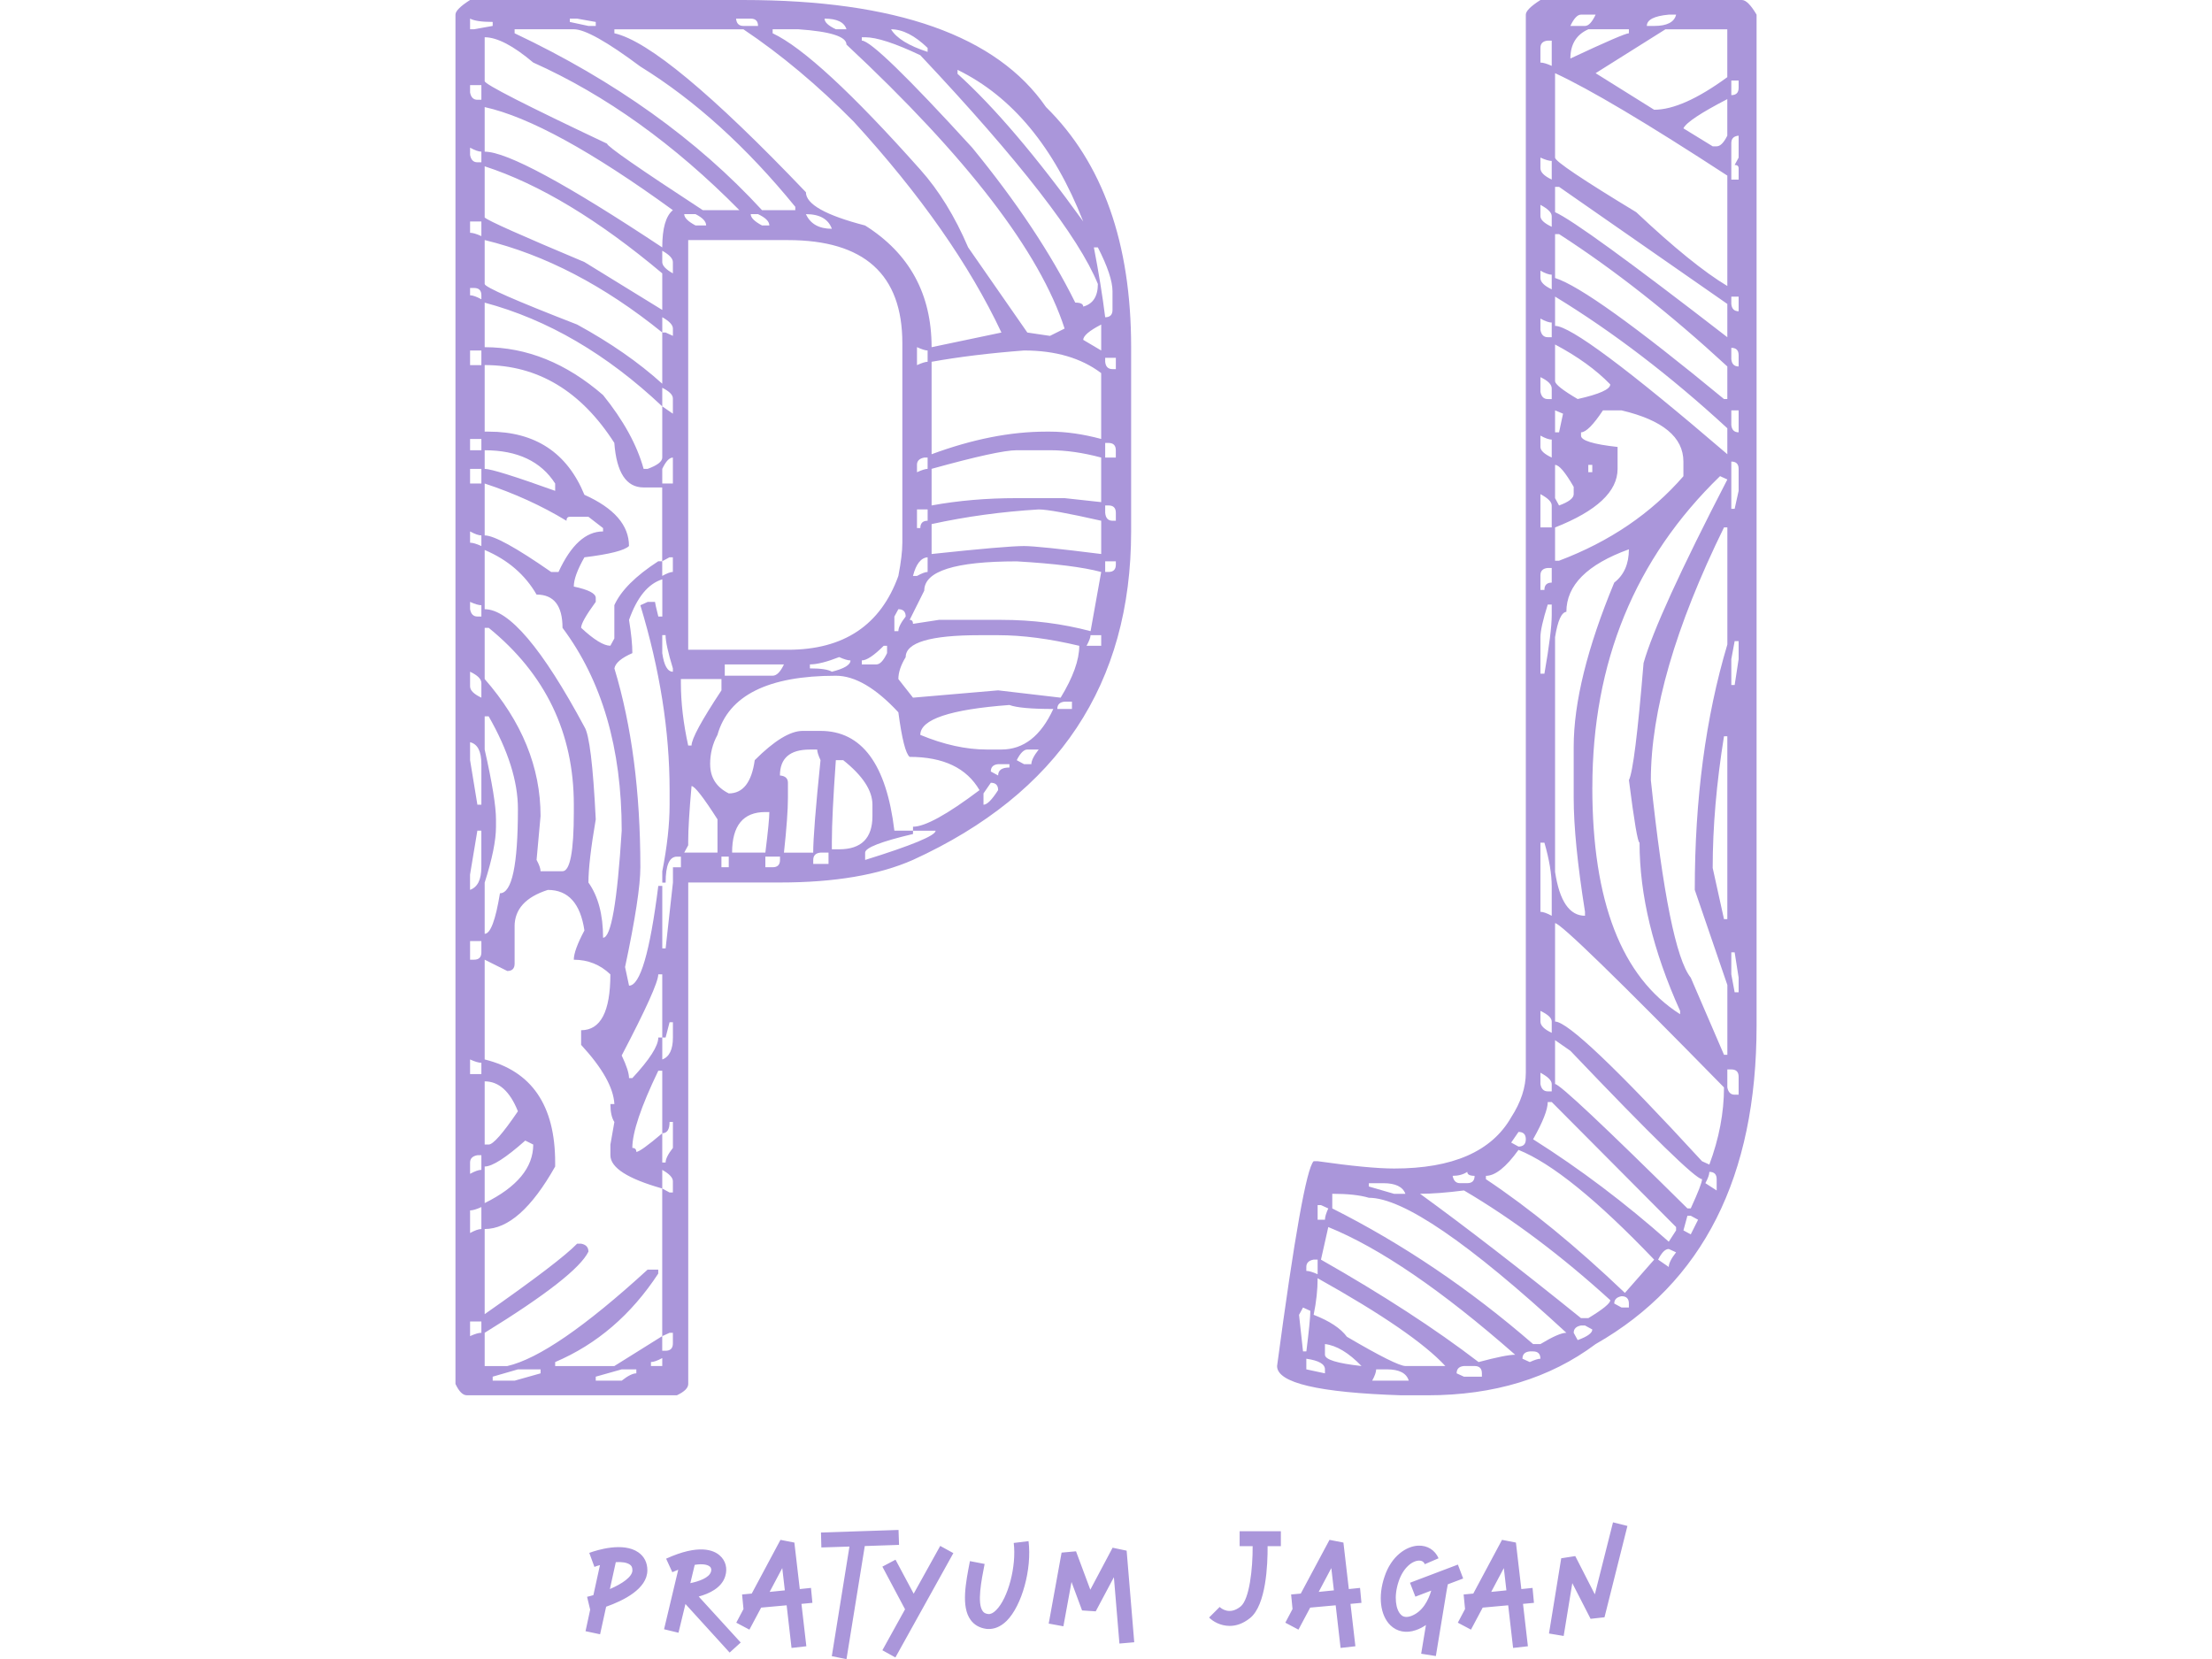 <svg width="200" height="150" viewBox="0 0 100 127.504" class="css-1j8o68f"><defs id="SvgjsDefs2021"></defs><g id="SvgjsG2022" featurekey="nameFeature-0" transform="matrix(2.617,0,0,2.617,0,2.557)" fill="#aa96da"><path d="M0.43 -0.977 l8.027 -0 c4.479 0 7.441 1.048 8.887 3.144 c1.667 1.641 2.5 3.991 2.5 7.051 l0 5.41 c0 4.479 -2.135 7.695 -6.406 9.648 c-1.003 0.443 -2.305 0.664 -3.906 0.664 l-2.695 0 l0 14.727 c0 0.117 -0.111 0.228 -0.332 0.332 l-6.172 0 c-0.117 0 -0.228 -0.111 -0.332 -0.332 l0 -40.215 c0 -0.104 0.143 -0.247 0.43 -0.43 z M0.43 -0.43 l0 0.312 l0.117 0 l0.547 -0.098 l0 -0.117 c-0.326 0 -0.547 -0.033 -0.664 -0.098 z M3.359 -0.43 l0 0.098 l0.547 0.117 l0.215 0 l0 -0.117 l-0.547 -0.098 l-0.215 0 z M8.242 -0.43 c0.013 0.143 0.085 0.215 0.215 0.215 l0.43 0 c0 -0.143 -0.072 -0.215 -0.215 -0.215 l-0.43 0 z M10.84 -0.43 c0 0.104 0.111 0.208 0.332 0.312 l0.312 0 c-0.065 -0.208 -0.28 -0.312 -0.645 -0.312 z M1.738 -0.117 l0 0.117 c2.943 1.393 5.365 3.125 7.266 5.195 l0.977 0 l0 -0.098 c-1.432 -1.758 -2.949 -3.131 -4.551 -4.121 c-0.977 -0.729 -1.628 -1.094 -1.953 -1.094 l-1.738 0 z M4.668 -0.117 l0 0.117 c0.99 0.221 2.865 1.777 5.625 4.668 c0 0.352 0.579 0.677 1.738 0.977 c1.302 0.82 1.953 2.012 1.953 3.574 l2.051 -0.43 c-0.938 -1.992 -2.383 -4.056 -4.336 -6.191 c-1.055 -1.068 -2.135 -1.973 -3.242 -2.715 l-3.789 0 z M9.316 -0.117 l-0 0.117 c0.885 0.417 2.331 1.751 4.336 4.004 c0.547 0.612 1.016 1.374 1.406 2.285 l1.738 2.5 l0.664 0.098 l0.43 -0.215 c-0.729 -2.252 -2.865 -5.033 -6.406 -8.34 c0 -0.234 -0.469 -0.384 -1.406 -0.449 l-0.762 0 z M12.793 -0.117 c0.156 0.26 0.514 0.482 1.074 0.664 l0 -0.117 c-0.378 -0.365 -0.736 -0.547 -1.074 -0.547 z M0.859 0.117 l0 1.289 c0 0.091 1.198 0.703 3.594 1.836 c0 0.078 0.938 0.729 2.812 1.953 l1.074 0 c-1.914 -1.94 -3.932 -3.385 -6.055 -4.336 c-0.586 -0.495 -1.061 -0.742 -1.426 -0.742 z M11.934 0.117 l-0 0.098 c0.247 0 1.328 1.048 3.242 3.144 c1.302 1.589 2.311 3.106 3.027 4.551 c0.156 0 0.234 0.039 0.234 0.117 c0.286 -0.078 0.43 -0.299 0.43 -0.664 c-0.56 -1.38 -2.298 -3.62 -5.215 -6.719 c-0.742 -0.352 -1.283 -0.527 -1.621 -0.527 l-0.098 0 z M14.746 1.074 l0 0.117 c1.081 0.977 2.311 2.422 3.691 4.336 c-0.859 -2.188 -2.09 -3.672 -3.691 -4.453 z M0.43 1.523 l0 0.215 c0.026 0.143 0.098 0.215 0.215 0.215 l0.117 0 l0 -0.43 l-0.332 0 z M0.859 2.168 l0 1.309 c0.651 0 2.389 0.938 5.215 2.812 c0 -0.56 0.104 -0.924 0.312 -1.094 c-2.383 -1.732 -4.225 -2.741 -5.527 -3.027 z M0.43 3.359 l0 0.215 c0.026 0.143 0.098 0.215 0.215 0.215 l0.117 0 l0 -0.312 c-0.078 0 -0.189 -0.039 -0.332 -0.117 z M0.859 3.906 l0 1.504 c0.091 0.091 1.068 0.527 2.93 1.309 l2.285 1.406 l0 -1.074 c-1.875 -1.575 -3.613 -2.624 -5.215 -3.144 z M6.719 5.312 c0 0.104 0.111 0.215 0.332 0.332 l0.312 0 c0 -0.117 -0.104 -0.228 -0.312 -0.332 l-0.332 0 z M8.672 5.312 c0 0.104 0.111 0.215 0.332 0.332 l0.215 0 c0 -0.117 -0.111 -0.228 -0.332 -0.332 l-0.215 0 z M10.293 5.312 c0.13 0.286 0.384 0.43 0.762 0.43 c-0.104 -0.286 -0.358 -0.43 -0.762 -0.43 z M0.43 5.527 l0 0.332 c0.078 0 0.189 0.033 0.332 0.098 l0 -0.43 l-0.332 0 z M0.859 6.074 l0 1.289 c0 0.091 0.905 0.488 2.715 1.191 c0.977 0.534 1.81 1.113 2.5 1.738 l0 -1.504 l0.098 0 l0.215 0.098 l0 -0.215 c0 -0.104 -0.104 -0.215 -0.312 -0.332 l0 0.449 c-1.706 -1.38 -3.444 -2.285 -5.215 -2.715 z M6.836 6.074 l0 12.031 l2.93 0 c1.641 0 2.721 -0.723 3.242 -2.168 c0.078 -0.404 0.117 -0.729 0.117 -0.977 l0 -5.859 c0 -2.018 -1.12 -3.027 -3.359 -3.027 l-2.93 0 z M18.75 6.289 c0.143 0.742 0.254 1.426 0.332 2.051 c0.143 0 0.215 -0.072 0.215 -0.215 l0 -0.547 c0 -0.299 -0.143 -0.729 -0.43 -1.289 l-0.117 0 z M6.074 6.387 l0 0.332 c0 0.104 0.104 0.215 0.312 0.332 l0 -0.332 c0 -0.104 -0.104 -0.215 -0.312 -0.332 z M0.43 7.48 l0 0.215 c0.078 0 0.189 0.039 0.332 0.117 l0 -0.117 c0 -0.143 -0.072 -0.215 -0.215 -0.215 l-0.117 0 z M0.859 7.91 l0 1.309 c1.237 0 2.396 0.469 3.477 1.406 c0.599 0.742 0.996 1.465 1.191 2.168 l0.117 0 c0.286 -0.104 0.43 -0.215 0.43 -0.332 l0 -1.504 l0.312 0.215 l0 -0.449 c0 -0.104 -0.104 -0.208 -0.312 -0.312 l0 0.547 c-1.628 -1.536 -3.366 -2.552 -5.215 -3.047 z M18.438 9.004 l0.527 0.312 l0 -0.762 c-0.352 0.182 -0.527 0.332 -0.527 0.449 z M13.555 9.219 l0 0.527 c0.143 -0.065 0.247 -0.098 0.312 -0.098 l0 -0.332 c-0.065 0 -0.169 -0.033 -0.312 -0.098 z M0.43 9.316 l0 0.43 l0.332 0 l0 -0.43 l-0.332 0 z M13.984 9.648 l0 2.715 c1.198 -0.443 2.318 -0.664 3.359 -0.664 l0.117 0 c0.469 0 0.97 0.072 1.504 0.215 l0 -1.934 c-0.586 -0.443 -1.341 -0.664 -2.266 -0.664 c-1.016 0.078 -1.921 0.189 -2.715 0.332 z M19.082 9.531 l-0 0.117 c0.013 0.143 0.085 0.215 0.215 0.215 l0.098 0 l0 -0.332 l-0.312 0 z M0.859 9.746 l0 1.953 l0.117 0 c1.367 0 2.305 0.619 2.812 1.855 c0.872 0.391 1.309 0.892 1.309 1.504 c-0.13 0.13 -0.566 0.241 -1.309 0.332 c-0.208 0.365 -0.312 0.651 -0.312 0.859 c0.43 0.091 0.645 0.202 0.645 0.332 l0 0.117 c-0.286 0.391 -0.43 0.645 -0.43 0.762 c0.378 0.352 0.664 0.527 0.859 0.527 l0.117 -0.215 l0 -0.977 c0.195 -0.43 0.625 -0.859 1.289 -1.289 l0.117 0 l0 0.43 c0.143 -0.078 0.247 -0.117 0.312 -0.117 l0 -0.43 l-0.098 0 l-0.215 0.117 l0 -2.168 l-0.547 0 c-0.508 0 -0.794 -0.436 -0.859 -1.309 c-0.977 -1.523 -2.246 -2.285 -3.809 -2.285 z M0.43 11.914 l0 0.332 l0.332 0 l0 -0.332 l-0.332 0 z M19.082 12.031 l0 0.43 l0.312 0 l0 -0.215 c0 -0.143 -0.072 -0.215 -0.215 -0.215 l-0.098 0 z M0.859 12.246 l0 0.547 c0.182 0 0.872 0.215 2.07 0.645 l0 -0.215 c-0.417 -0.651 -1.107 -0.977 -2.07 -0.977 z M13.984 12.793 l0 1.074 c0.781 -0.143 1.615 -0.215 2.5 -0.215 l1.406 0 l1.074 0.117 l0 -1.309 c-0.534 -0.143 -1.035 -0.215 -1.504 -0.215 l-0.977 0 c-0.352 0 -1.185 0.182 -2.5 0.547 z M6.074 12.793 l-0 0.43 l0.312 0 l0 -0.762 c-0.104 0 -0.208 0.111 -0.312 0.332 z M13.555 12.676 l0 0.215 c0.143 -0.065 0.247 -0.098 0.312 -0.098 l0 -0.332 l-0.098 0 c-0.143 0.026 -0.215 0.098 -0.215 0.215 z M0.43 12.793 l0 0.43 l0.332 0 l0 -0.43 l-0.332 0 z M0.859 13.223 l0 1.524 c0.273 0 0.924 0.358 1.953 1.074 l0.215 0 c0.365 -0.794 0.801 -1.191 1.309 -1.191 l0 -0.098 l-0.43 -0.332 l-0.547 0 c-0.065 0 -0.098 0.039 -0.098 0.117 c-0.729 -0.443 -1.53 -0.807 -2.402 -1.094 z M19.082 13.867 l-0 0.215 c0.013 0.156 0.085 0.234 0.215 0.234 l0.098 0 l0 -0.234 c0 -0.143 -0.072 -0.215 -0.215 -0.215 l-0.098 0 z M13.555 13.984 l0 0.547 l0.098 0 c0 -0.143 0.072 -0.215 0.215 -0.215 l0 -0.332 l-0.312 0 z M13.984 14.414 l0 0.879 c1.458 -0.156 2.363 -0.234 2.715 -0.234 c0.273 0 1.029 0.078 2.266 0.234 l0 -0.977 c-0.977 -0.221 -1.589 -0.332 -1.836 -0.332 c-1.081 0.065 -2.129 0.208 -3.144 0.43 z M0.43 14.629 l0 0.332 c0.078 0 0.189 0.033 0.332 0.098 l0 -0.312 c-0.078 0 -0.189 -0.039 -0.332 -0.117 z M0.859 15.176 l0 1.738 c0.716 0 1.693 1.152 2.93 3.457 c0.143 0.221 0.254 1.126 0.332 2.715 c-0.143 0.833 -0.215 1.452 -0.215 1.855 c0.286 0.404 0.43 0.944 0.43 1.621 c0.234 0 0.417 -1.048 0.547 -3.144 c0 -2.422 -0.579 -4.408 -1.738 -5.957 c0 -0.651 -0.254 -0.977 -0.762 -0.977 c-0.339 -0.586 -0.846 -1.022 -1.523 -1.309 z M13.438 15.937 l0.117 0 c0.143 -0.078 0.247 -0.117 0.312 -0.117 l0 -0.43 c-0.195 0.013 -0.339 0.195 -0.43 0.547 z M13.34 17.227 c0.065 0 0.098 0.039 0.098 0.117 l0.762 -0.117 l1.836 0 c0.911 0 1.784 0.111 2.617 0.332 l0.312 -1.738 c-0.534 -0.143 -1.361 -0.247 -2.481 -0.312 c-1.81 0 -2.715 0.286 -2.715 0.859 z M19.082 15.508 l0 0.312 l0.098 0 c0.143 0 0.215 -0.072 0.215 -0.215 l0 -0.098 l-0.312 0 z M5.098 17.227 c0.065 0.404 0.098 0.729 0.098 0.977 c-0.326 0.143 -0.501 0.293 -0.527 0.449 c0.508 1.68 0.762 3.626 0.762 5.84 c0 0.547 -0.15 1.523 -0.449 2.93 l0.117 0.547 c0.326 0 0.612 -0.977 0.859 -2.93 l0.117 0 l0 1.836 l0.098 0 l0.215 -1.934 l0 -0.449 l0.234 0 l0 -0.312 l-0.117 0 c-0.221 0 -0.332 0.254 -0.332 0.762 l-0.098 0 l0 -0.332 c0.143 -0.729 0.215 -1.38 0.215 -1.953 l0 -0.43 c0 -1.732 -0.286 -3.542 -0.859 -5.43 l0.215 -0.098 l0.215 0 c0 0.026 0.033 0.169 0.098 0.43 l0.117 0 l0 -1.094 c-0.417 0.13 -0.742 0.527 -0.977 1.191 z M0.43 16.699 l0 0.215 c0.026 0.143 0.098 0.215 0.215 0.215 l0.117 0 l0 -0.332 c-0.078 0 -0.189 -0.033 -0.332 -0.098 z M13.008 16.914 l-0.117 0.215 l0 0.43 l0.117 0 c0 -0.104 0.072 -0.247 0.215 -0.43 c0 -0.143 -0.072 -0.215 -0.215 -0.215 z M0.859 17.461 l0 1.504 c1.094 1.25 1.641 2.591 1.641 4.023 l-0.117 1.289 c0.078 0.143 0.117 0.254 0.117 0.332 l0.645 0 c0.221 0 0.332 -0.579 0.332 -1.738 l0 -0.215 c0 -2.109 -0.833 -3.841 -2.5 -5.195 l-0.117 0 z M6.074 17.676 l0 0.527 c0.052 0.365 0.156 0.547 0.312 0.547 l0 -0.098 c-0.143 -0.469 -0.215 -0.794 -0.215 -0.977 l-0.098 0 z M13.008 18.965 l0.43 0.547 l2.5 -0.215 l1.836 0.215 c0.365 -0.599 0.547 -1.107 0.547 -1.523 c-0.872 -0.208 -1.667 -0.312 -2.383 -0.312 l-0.547 0 c-1.445 0 -2.168 0.215 -2.168 0.645 c-0.143 0.234 -0.215 0.449 -0.215 0.645 z M18.652 17.676 c0 0.065 -0.039 0.169 -0.117 0.312 l0.43 0 l0 -0.312 l-0.312 0 z M11.934 18.418 l0 0.117 l0.43 0 c0.104 0 0.208 -0.111 0.312 -0.332 l0 -0.215 l-0.098 0 c-0.286 0.286 -0.501 0.43 -0.645 0.43 z M10.41 18.535 l0 0.117 c0.326 0 0.54 0.033 0.645 0.098 c0.365 -0.091 0.547 -0.202 0.547 -0.332 c-0.078 0 -0.189 -0.033 -0.332 -0.098 c-0.365 0.143 -0.651 0.215 -0.859 0.215 z M7.91 18.535 l0 0.332 l1.406 0 c0.117 0 0.228 -0.111 0.332 -0.332 l-1.738 0 z M0.43 18.75 l0 0.43 c0 0.117 0.111 0.228 0.332 0.332 l0 -0.43 c0 -0.117 -0.111 -0.228 -0.332 -0.332 z M7.481 21.465 c0 0.391 0.182 0.677 0.547 0.859 c0.417 0 0.671 -0.326 0.762 -0.977 c0.573 -0.573 1.042 -0.859 1.406 -0.859 l0.527 0 c1.211 0 1.934 0.977 2.168 2.93 l0.547 0 l0 0.098 c-0.938 0.221 -1.406 0.404 -1.406 0.547 l0 0.215 c1.38 -0.43 2.07 -0.716 2.07 -0.859 l-0.664 0 l0 -0.117 c0.352 0 1.003 -0.358 1.953 -1.074 c-0.378 -0.651 -1.061 -0.977 -2.051 -0.977 c-0.117 -0.091 -0.228 -0.527 -0.332 -1.309 c-0.664 -0.716 -1.276 -1.074 -1.836 -1.074 c-1.992 0 -3.151 0.579 -3.477 1.738 c-0.143 0.26 -0.215 0.547 -0.215 0.859 z M6.621 18.965 l0 0.117 c0 0.573 0.072 1.185 0.215 1.836 l0.098 0 c0 -0.195 0.293 -0.736 0.879 -1.621 l0 -0.332 l-1.191 0 z M17.676 19.844 l0.43 -0 l0 -0.215 l-0.215 0 c-0.143 0.013 -0.215 0.085 -0.215 0.215 z M13.652 20.605 c0.69 0.286 1.341 0.43 1.953 0.43 l0.43 0 c0.651 0 1.159 -0.397 1.523 -1.191 c-0.651 0 -1.081 -0.039 -1.289 -0.117 c-1.745 0.13 -2.617 0.423 -2.617 0.879 z M0.859 20.059 l-0 0.977 c0.221 0.977 0.332 1.66 0.332 2.051 l0 0.215 c0 0.404 -0.111 0.951 -0.332 1.641 l0 1.504 c0.169 0 0.319 -0.397 0.449 -1.191 c0.352 0 0.527 -0.827 0.527 -2.481 c0 -0.807 -0.286 -1.712 -0.859 -2.715 l-0.117 0 z M0.43 20.82 l0 0.527 l0.215 1.309 l0.117 0 l0 -1.191 c0 -0.378 -0.111 -0.592 -0.332 -0.645 z M9.531 21.797 c0.156 0.013 0.234 0.085 0.234 0.215 l0 0.43 c0 0.365 -0.039 0.905 -0.117 1.621 l0.859 0 c0 -0.417 0.072 -1.322 0.215 -2.715 c-0.065 -0.143 -0.098 -0.247 -0.098 -0.312 l-0.215 0 c-0.586 0 -0.879 0.254 -0.879 0.762 z M16.484 21.348 l0.215 0.117 l0.215 0 c0 -0.104 0.072 -0.247 0.215 -0.43 l-0.332 0 c-0.104 0 -0.208 0.104 -0.312 0.312 z M11.172 21.348 c-0.078 1.094 -0.117 1.888 -0.117 2.383 l0 0.234 l0.215 0 c0.651 0 0.977 -0.326 0.977 -0.977 l0 -0.332 c0 -0.417 -0.286 -0.853 -0.859 -1.309 l-0.215 0 z M15.723 21.68 l0.215 0.117 c0 -0.156 0.111 -0.234 0.332 -0.234 l0 -0.098 l-0.332 0 c-0.143 0.013 -0.215 0.085 -0.215 0.215 z M15.723 22.012 l-0.215 0.312 l0 0.332 c0.104 0 0.247 -0.143 0.43 -0.43 c0 -0.143 -0.072 -0.215 -0.215 -0.215 z M6.934 22.109 c-0.065 0.729 -0.098 1.27 -0.098 1.621 l0 0.117 l-0.117 0.215 l0.977 0 l0 -0.977 c-0.417 -0.651 -0.671 -0.977 -0.762 -0.977 z M8.125 24.062 l0.977 0 c0.078 -0.625 0.117 -1.022 0.117 -1.191 l-0.117 0 c-0.651 0 -0.977 0.397 -0.977 1.191 z M0.644 23.418 l-0.215 1.289 l0 0.449 c0.221 -0.078 0.332 -0.299 0.332 -0.664 l0 -1.074 l-0.117 0 z M10.508 24.277 l0 0.117 l0.449 0 l0 -0.332 l-0.234 0 c-0.143 0.013 -0.215 0.085 -0.215 0.215 z M7.812 24.18 l0 0.312 l0.215 0 l0 -0.312 l-0.215 0 z M9.102 24.18 l0 0.312 l0.215 0 c0.143 0 0.215 -0.072 0.215 -0.215 l0 -0.098 l-0.43 0 z M1.738 26.23 l0 1.094 c0 0.143 -0.072 0.215 -0.215 0.215 l-0.664 -0.332 l0 2.93 c1.38 0.339 2.07 1.348 2.07 3.027 l0 0.117 c-0.69 1.224 -1.38 1.836 -2.07 1.836 l0 2.5 c1.471 -1.029 2.376 -1.719 2.715 -2.07 l0.117 0 c0.143 0.026 0.215 0.104 0.215 0.234 c-0.234 0.482 -1.25 1.276 -3.047 2.383 l0 0.977 l0.664 0 c0.911 -0.208 2.285 -1.152 4.121 -2.832 l0.312 0 l0 0.117 c-0.794 1.211 -1.803 2.077 -3.027 2.598 l0 0.117 l1.738 0 l1.406 -0.879 l0 0.43 l0.098 0 c0.143 0 0.215 -0.072 0.215 -0.215 l0 -0.312 l-0.098 0 l-0.215 0.098 l0 -4.336 l0.215 0.117 l0.098 0 l0 -0.332 c0 -0.104 -0.104 -0.215 -0.312 -0.332 l0 0.547 c-1.016 -0.286 -1.523 -0.612 -1.523 -0.977 l0 -0.312 l0.117 -0.664 c-0.078 -0.117 -0.117 -0.293 -0.117 -0.527 l0.117 0 c-0.026 -0.482 -0.352 -1.061 -0.977 -1.738 l0 -0.43 c0.573 0 0.859 -0.547 0.859 -1.641 c-0.299 -0.286 -0.658 -0.43 -1.074 -0.43 c0 -0.182 0.104 -0.469 0.312 -0.859 c-0.117 -0.794 -0.475 -1.191 -1.074 -1.191 c-0.651 0.208 -0.977 0.566 -0.977 1.074 z M0.43 26.66 l0 0.547 l0.117 0 c0.143 0 0.215 -0.072 0.215 -0.215 l0 -0.332 l-0.332 0 z M5.957 27.637 c0 0.221 -0.358 1.016 -1.074 2.383 c0.143 0.299 0.215 0.521 0.215 0.664 l0.098 0 c0.508 -0.547 0.762 -0.944 0.762 -1.191 l0.117 0 l0 0.645 c0.208 -0.078 0.312 -0.293 0.312 -0.645 l0 -0.449 l-0.098 0 l-0.117 0.449 l-0.098 0 l0 -1.855 l-0.117 0 z M0.43 30.137 l0 0.43 l0.332 0 l0 -0.332 c-0.078 0 -0.189 -0.033 -0.332 -0.098 z M5.957 30.469 c-0.508 1.055 -0.762 1.81 -0.762 2.266 c0.078 0 0.117 0.039 0.117 0.117 c0.078 0 0.332 -0.182 0.762 -0.547 l0 0.859 l0.098 0 c0 -0.104 0.072 -0.247 0.215 -0.43 l0 -0.762 l-0.098 0 c0 0.221 -0.072 0.332 -0.215 0.332 l0 -1.836 l-0.117 0 z M0.859 30.781 l-0 1.855 l0.117 0 c0.13 0 0.417 -0.326 0.859 -0.977 c-0.234 -0.586 -0.56 -0.879 -0.977 -0.879 z M0.859 33.281 l-0 1.074 c0.951 -0.469 1.426 -1.042 1.426 -1.719 l-0.234 -0.117 c-0.573 0.508 -0.97 0.762 -1.191 0.762 z M0.43 33.164 l0 0.332 c0.143 -0.078 0.254 -0.117 0.332 -0.117 l0 -0.43 l-0.117 0 c-0.143 0.026 -0.215 0.098 -0.215 0.215 z M0.43 34.57 l0 0.664 c0.143 -0.078 0.254 -0.117 0.332 -0.117 l0 -0.645 c-0.143 0.065 -0.254 0.098 -0.332 0.098 z M0.43 37.832 l0 0.43 c0.143 -0.065 0.254 -0.098 0.332 -0.098 l0 -0.332 l-0.332 0 z M5.742 39.023 l0 0.117 l0.332 0 l0 -0.234 c-0.143 0.078 -0.254 0.117 -0.332 0.117 z M1.094 39.453 l0 0.117 l0.645 0 l0.762 -0.215 l0 -0.117 l-0.664 0 z M4.121 39.453 l0 0.117 l0.762 0 c0.182 -0.143 0.326 -0.215 0.43 -0.215 l0 -0.117 l-0.43 0 z M31.864 -0.977 l5.918 0 c0.117 0 0.26 0.143 0.43 0.43 l0 29.688 c0 4.44 -1.575 7.559 -4.727 9.355 c-1.341 1.003 -2.988 1.504 -4.941 1.504 l-0.762 0 c-2.435 -0.078 -3.652 -0.365 -3.652 -0.859 c0.508 -3.802 0.866 -5.807 1.074 -6.016 l0.117 0 c1.003 0.143 1.751 0.215 2.246 0.215 c1.719 0 2.865 -0.501 3.438 -1.504 c0.286 -0.443 0.43 -0.879 0.43 -1.309 l0 -31.074 c0 -0.104 0.143 -0.247 0.43 -0.43 z M32.743 -0.215 l0.43 0 c0.104 0 0.208 -0.111 0.312 -0.332 l-0.43 0 c-0.104 0 -0.208 0.111 -0.312 0.332 z M34.989 -0.215 l0.215 0 c0.378 0 0.592 -0.111 0.645 -0.332 l-0.215 0 c-0.43 0.039 -0.645 0.15 -0.645 0.332 z M32.743 0.742 c1.055 -0.495 1.628 -0.742 1.719 -0.742 l0 -0.117 l-1.191 0 c-0.352 0.156 -0.527 0.443 -0.527 0.859 z M33.485 1.172 l1.719 1.074 c0.56 0 1.276 -0.319 2.148 -0.957 l0 -1.406 l-1.816 0 z M31.864 0.43 l0 0.43 c0.078 0 0.189 0.033 0.332 0.098 l0 -0.742 l-0.117 0 c-0.143 0.013 -0.215 0.085 -0.215 0.215 z M32.294 1.172 l-0 2.481 c0 0.104 0.794 0.638 2.383 1.601 c1.107 1.042 1.999 1.764 2.676 2.168 l0 -3.242 c-2.357 -1.536 -4.043 -2.539 -5.059 -3.008 z M37.47 1.387 l0 0.43 c0.143 0 0.215 -0.072 0.215 -0.215 l0 -0.215 l-0.215 0 z M36.064 2.793 l0.859 0.527 l0.117 0 c0.104 0 0.208 -0.104 0.312 -0.312 l0 -1.074 c-0.781 0.404 -1.211 0.69 -1.289 0.859 z M37.47 3.223 l0 1.074 l0.215 0 l0 -0.332 c0 -0.065 -0.039 -0.098 -0.117 -0.098 l0.117 -0.215 l0 -0.645 c-0.143 0.013 -0.215 0.085 -0.215 0.215 z M31.864 3.652 l0 0.312 c0 0.117 0.111 0.228 0.332 0.332 l0 -0.547 c-0.078 0 -0.189 -0.033 -0.332 -0.098 z M32.294 4.512 l0 0.742 c0.495 0.221 2.181 1.445 5.059 3.672 l0 -0.977 l-4.941 -3.438 l-0.117 0 z M31.864 5.039 l0 0.332 c0 0.104 0.111 0.208 0.332 0.312 l0 -0.312 c0 -0.104 -0.111 -0.215 -0.332 -0.332 z M32.294 5.898 l0 1.289 c0.703 0.221 2.357 1.406 4.961 3.555 l0.098 0 l0 -0.957 c-1.68 -1.55 -3.327 -2.845 -4.941 -3.887 l-0.117 0 z M31.864 6.973 l0 0.215 c0 0.117 0.111 0.228 0.332 0.332 l0 -0.43 c-0.078 0 -0.189 -0.039 -0.332 -0.117 z M32.294 7.734 l-0 0.859 c0.443 0 2.129 1.256 5.059 3.769 l0 -0.762 c-1.667 -1.536 -3.353 -2.826 -5.059 -3.867 z M37.47 7.734 l-0 0.215 c0.013 0.143 0.085 0.215 0.215 0.215 l0 -0.43 l-0.215 0 z M31.864 8.379 l0 0.332 c0.026 0.143 0.098 0.215 0.215 0.215 l0.117 0 l0 -0.43 c-0.078 0 -0.189 -0.039 -0.332 -0.117 z M32.294 9.141 l0 1.074 c0 0.091 0.221 0.267 0.664 0.527 c0.638 -0.143 0.957 -0.286 0.957 -0.43 c-0.417 -0.43 -0.957 -0.82 -1.621 -1.172 z M37.47 9.238 l-0 0.332 c0.013 0.143 0.085 0.215 0.215 0.215 l0 -0.332 c0 -0.143 -0.072 -0.215 -0.215 -0.215 z M31.864 10.098 l0 0.43 c0.026 0.143 0.098 0.215 0.215 0.215 l0.117 0 l0 -0.312 c0 -0.117 -0.111 -0.228 -0.332 -0.332 z M32.294 11.074 l0 0.645 l0.117 0 l0.117 -0.547 z M33.056 11.719 l0 0.098 c0 0.143 0.358 0.254 1.074 0.332 l0 0.645 c0 0.664 -0.612 1.237 -1.836 1.719 l0 0.977 l0.117 0 c1.484 -0.56 2.702 -1.387 3.652 -2.481 l0 -0.43 c0 -0.716 -0.605 -1.218 -1.816 -1.504 l-0.547 0 c-0.286 0.43 -0.501 0.645 -0.645 0.645 z M37.47 11.074 l-0 0.43 c0.013 0.143 0.085 0.215 0.215 0.215 l0 -0.645 l-0.215 0 z M31.864 11.816 l0 0.332 c0 0.104 0.111 0.208 0.332 0.312 l0 -0.527 c-0.078 0 -0.189 -0.039 -0.332 -0.117 z M37.47 12.578 l0 1.387 l0.098 0 l0.117 -0.527 l0 -0.645 c0 -0.143 -0.072 -0.215 -0.215 -0.215 z M32.294 12.676 l0 0.977 l0.117 0.215 c0.286 -0.104 0.43 -0.215 0.43 -0.332 l0 -0.215 c-0.247 -0.43 -0.43 -0.645 -0.547 -0.645 z M33.27 12.676 l0 0.215 l0.117 0 l0 -0.215 l-0.117 0 z M33.388 22.148 c0 3.346 0.859 5.566 2.578 6.66 l0 -0.098 c-0.794 -1.758 -1.191 -3.405 -1.191 -4.941 c-0.052 0 -0.156 -0.612 -0.312 -1.836 c0.117 -0.234 0.26 -1.38 0.43 -3.438 c0.26 -0.924 1.081 -2.721 2.461 -5.391 l-0.215 -0.098 c-2.5 2.422 -3.75 5.469 -3.75 9.141 z M31.864 13.535 l0 0.977 l0.332 0 l0 -0.645 c0 -0.104 -0.111 -0.215 -0.332 -0.332 z M37.255 14.512 c-1.432 2.917 -2.148 5.391 -2.148 7.422 c0.352 3.333 0.742 5.267 1.172 5.801 l0.977 2.266 l0.098 0 l0 -2.051 l-0.957 -2.793 c0 -2.669 0.319 -5.072 0.957 -7.207 l0 -3.438 l-0.098 0 z M32.294 17.734 l0 6.894 c0.13 0.859 0.423 1.289 0.879 1.289 l0 -0.117 c-0.221 -1.393 -0.332 -2.506 -0.332 -3.34 l0 -1.504 c0 -1.302 0.397 -2.91 1.191 -4.824 c0.286 -0.221 0.43 -0.547 0.43 -0.977 c-1.224 0.443 -1.836 1.055 -1.836 1.836 c-0.143 0.013 -0.254 0.26 -0.332 0.742 z M31.864 15.918 l0 0.43 l0.117 0 c0 -0.143 0.072 -0.215 0.215 -0.215 l0 -0.43 l-0.117 0 c-0.143 0.013 -0.215 0.085 -0.215 0.215 z M32.079 16.777 c-0.143 0.456 -0.215 0.775 -0.215 0.957 l0 1.074 l0.117 0 c0.143 -0.82 0.215 -1.393 0.215 -1.719 l0 -0.312 l-0.117 0 z M37.568 17.852 l-0.098 0.527 l0 0.762 l0.098 0 l0.117 -0.762 l0 -0.527 l-0.117 0 z M37.255 20.645 c-0.221 1.38 -0.332 2.669 -0.332 3.867 l0.332 1.504 l0.098 0 l0 -5.371 l-0.098 0 z M31.864 23.77 l0 2.031 c0.078 0 0.189 0.039 0.332 0.117 l0 -0.859 c0 -0.365 -0.072 -0.794 -0.215 -1.289 l-0.117 0 z M32.294 26.133 l-0 2.891 c0.365 0 1.803 1.367 4.316 4.102 l0.215 0.098 c0.286 -0.768 0.43 -1.523 0.43 -2.266 c-3.151 -3.216 -4.805 -4.824 -4.961 -4.824 z M37.47 26.992 l0 0.645 l0.098 0.527 l0.117 0 l0 -0.43 l-0.117 -0.742 l-0.098 0 z M31.864 28.711 l0 0.312 c0 0.117 0.111 0.228 0.332 0.332 l0 -0.332 c0 -0.104 -0.111 -0.208 -0.332 -0.312 z M32.294 29.57 l0 1.289 c0.13 0 1.426 1.217 3.887 3.652 l0.098 0 c0.221 -0.482 0.332 -0.768 0.332 -0.859 c-0.182 0 -1.471 -1.256 -3.867 -3.769 z M37.353 30.43 l0 0.527 c0.026 0.143 0.098 0.215 0.215 0.215 l0.117 0 l0 -0.527 c0 -0.143 -0.072 -0.215 -0.215 -0.215 l-0.117 0 z M31.864 30.527 l0 0.332 c0.026 0.143 0.098 0.215 0.215 0.215 l0.117 0 l0 -0.215 c0 -0.104 -0.111 -0.215 -0.332 -0.332 z M32.079 31.387 c0 0.221 -0.143 0.586 -0.43 1.094 c1.38 0.872 2.708 1.875 3.984 3.008 l0.215 -0.332 l0 -0.098 l-3.652 -3.672 l-0.117 0 z M31.22 32.266 l-0.215 0.312 l0.215 0.117 c0.143 0 0.215 -0.072 0.215 -0.215 s-0.072 -0.215 -0.215 -0.215 z M31.22 32.793 c-0.365 0.508 -0.684 0.762 -0.957 0.762 l0 0.098 c1.289 0.859 2.65 1.973 4.082 3.34 l0.859 -0.977 c-1.68 -1.758 -3.008 -2.832 -3.984 -3.223 z M29.286 33.555 c0.026 0.143 0.098 0.215 0.215 0.215 l0.215 0 c0.143 0 0.215 -0.072 0.215 -0.215 c-0.143 0 -0.215 -0.039 -0.215 -0.117 c-0.117 0.078 -0.26 0.117 -0.43 0.117 z M36.825 33.438 c0 0.078 -0.039 0.189 -0.117 0.332 l0.332 0.215 l0 -0.332 c0 -0.143 -0.072 -0.215 -0.215 -0.215 z M26.825 33.77 l0 0.098 l0.742 0.215 l0.332 0 c-0.078 -0.208 -0.293 -0.312 -0.645 -0.312 l-0.43 0 z M28.329 34.082 c1.328 0.964 2.904 2.181 4.727 3.652 l0.215 0 c0.43 -0.26 0.645 -0.436 0.645 -0.527 c-1.445 -1.315 -2.877 -2.389 -4.297 -3.223 c-0.508 0.065 -0.938 0.098 -1.289 0.098 z M25.751 34.082 l-0 0.43 c2.07 1.042 4.037 2.37 5.898 3.984 l0.215 0 c0.365 -0.221 0.619 -0.332 0.762 -0.332 c-2.865 -2.643 -4.798 -3.965 -5.801 -3.965 c-0.26 -0.078 -0.618 -0.117 -1.074 -0.117 z M25.321 34.414 l0 0.43 l0.215 0 c0 -0.078 0.033 -0.189 0.098 -0.332 l-0.215 -0.098 l-0.098 0 z M36.181 34.727 l-0.117 0.43 l0.215 0.117 l0.215 -0.43 l-0.215 -0.117 l-0.098 0 z M25.634 35.059 l-0.215 0.957 c1.81 1.029 3.353 2.031 4.629 3.008 c0.534 -0.143 0.892 -0.215 1.074 -0.215 c-2.148 -1.888 -3.978 -3.138 -5.488 -3.75 z M35.321 36.016 l0.312 0.215 c0 -0.104 0.072 -0.247 0.215 -0.43 l-0.215 -0.098 c-0.104 0 -0.208 0.104 -0.312 0.312 z M24.989 36.23 l0 0.117 c0.078 0 0.189 0.033 0.332 0.098 l0 -0.43 l-0.117 0 c-0.143 0.026 -0.215 0.098 -0.215 0.215 z M25.321 36.562 c0 0.339 -0.039 0.697 -0.117 1.074 c0.469 0.182 0.794 0.397 0.977 0.645 c0.977 0.573 1.55 0.859 1.719 0.859 l1.172 0 c-0.612 -0.664 -1.862 -1.523 -3.75 -2.578 z M34.032 37.305 l0.215 0.117 l0.215 0 l0 -0.117 c0 -0.143 -0.072 -0.215 -0.215 -0.215 c-0.143 0.026 -0.215 0.098 -0.215 0.215 z M24.892 37.422 l-0.117 0.215 l0.117 1.074 l0.098 0 c0.078 -0.625 0.117 -1.022 0.117 -1.191 z M32.841 38.164 l0.117 0.215 c0.286 -0.104 0.43 -0.208 0.43 -0.312 l-0.215 -0.117 l-0.117 0 c-0.143 0.026 -0.215 0.098 -0.215 0.215 z M25.536 38.496 l-0 0.312 c0 0.143 0.358 0.254 1.074 0.332 c-0.378 -0.391 -0.736 -0.605 -1.074 -0.645 z M31.337 38.926 l0.215 0.098 c0.143 -0.065 0.247 -0.098 0.312 -0.098 c0 -0.143 -0.072 -0.215 -0.215 -0.215 l-0.098 0 c-0.143 0.013 -0.215 0.085 -0.215 0.215 z M24.989 38.926 l0 0.312 l0.547 0.117 l0 -0.117 c0 -0.156 -0.182 -0.26 -0.547 -0.312 z M29.403 39.355 l0.215 0.098 l0.527 0 l0 -0.098 c0 -0.143 -0.072 -0.215 -0.215 -0.215 l-0.312 0 c-0.143 0.013 -0.215 0.085 -0.215 0.215 z M27.04 39.238 c0 0.078 -0.039 0.189 -0.117 0.332 l1.074 0 c-0.065 -0.221 -0.28 -0.332 -0.645 -0.332 l-0.312 0 z"></path></g><g id="SvgjsG2023" featurekey="sloganFeature-0" transform="matrix(0.495,0,0,0.495,10.603,116.486)" fill="#aa96da"><path d="M8.38 8.48 c0 2.9 -3.74 4.72 -6.4 5.66 l-0.94 4.28 l-2.26 -0.48 l0.72 -3.34 l-0.48 -2 c0.32 -0.06 0.64 -0.16 0.98 -0.26 l1.02 -4.66 c-0.3 0.08 -0.58 0.16 -0.86 0.28 l-0.8 -2.18 c1.2 -0.44 5.28 -1.72 7.62 -0.08 c0.92 0.64 1.4 1.6 1.4 2.78 z M2.56 11.4 c1.9 -0.82 3.5 -1.9 3.5 -2.92 c0 -0.54 -0.2 -0.74 -0.4 -0.88 c-0.46 -0.32 -1.22 -0.44 -2.18 -0.38 z M22.872 19.7 l-1.72 1.56 l-6.86 -7.54 l-1.08 4.46 l-2.24 -0.54 l2.2 -9.24 c-0.3 0.12 -0.6 0.24 -0.92 0.38 l-0.96 -2.1 c5.1 -2.32 7.4 -1.32 8.32 -0.5 c0.92 0.8 1.24 2 0.86 3.22 c-0.56 1.84 -2.52 2.72 -4.12 3.16 z M15.732 7.64 l-0.68 2.84 c1.3 -0.26 2.92 -0.82 3.2 -1.76 c0.08 -0.24 0.1 -0.56 -0.16 -0.8 c-0.36 -0.32 -1.14 -0.48 -2.36 -0.28 z M34.005 13.54 l-1.7 0.16 l0.76 6.58 l-2.3 0.26 l-0.76 -6.62 l-3.96 0.36 l-1.82 3.42 l-2.04 -1.08 l1.12 -2.12 l-0.22 -2.26 l1.5 -0.14 l4.46 -8.34 l2.16 0.42 l0.84 7.22 l1.74 -0.18 z M27.365 11.84 l2.36 -0.24 l-0.4 -3.46 z M47.457 4.54 l-5.32 0.18 l-2.84 17.56 l-2.28 -0.46 l2.74 -17.02 l-4.36 0.14 l-0.06 -2.32 l12.04 -0.4 z M53.85 4.7 l2.04 1.12 l-9 16.2 l-2.02 -1.12 l3.52 -6.36 l-3.52 -6.62 l2.04 -1.08 l2.82 5.28 z M61.403 17.6 c-0.14 0 -0.28 0 -0.4 -0.02 c-1.04 -0.14 -1.88 -0.62 -2.44 -1.4 c-1.5 -2.06 -0.74 -5.82 -0.1 -9.12 l2.28 0.44 c-0.5 2.56 -1.2 6.08 -0.3 7.32 c0.12 0.18 0.34 0.4 0.86 0.46 c0.36 0.04 0.78 -0.16 1.22 -0.6 c1.88 -1.86 3.18 -6.84 2.74 -10.44 l2.3 -0.28 c0.54 4.34 -1.02 10 -3.4 12.38 c-1.02 1 -2 1.26 -2.76 1.26 z M81.675 19.86 l-0.86 -10.3 l-2.82 5.3 l-2.12 -0.14 l-1.64 -4.42 l-1.26 6.88 l-2.28 -0.42 l2 -11.02 l2.24 -0.2 l2.22 5.96 l3.46 -6.52 l2.18 0.46 l1.18 14.22 z M106.74 2.42 l0 2.32 l-2.06 0 c0.02 2.88 -0.22 9.14 -2.72 11.16 c-1.12 0.9 -2.2 1.22 -3.16 1.22 c-1.44 0 -2.62 -0.7 -3.2 -1.3 l1.64 -1.64 c0.22 0.22 1.54 1.32 3.26 -0.08 c1.36 -1.12 1.88 -5.82 1.86 -9.36 l-2.02 0 l0 -2.32 l6.4 0 z M119.252 13.54 l-1.7 0.16 l0.76 6.58 l-2.3 0.26 l-0.76 -6.62 l-3.96 0.36 l-1.82 3.42 l-2.04 -1.08 l1.12 -2.12 l-0.22 -2.26 l1.5 -0.14 l4.46 -8.34 l2.16 0.42 l0.84 7.22 l1.74 -0.18 z M112.612 11.84 l2.36 -0.24 l-0.4 -3.46 z M135.045 9.76 l-2.38 0.9 c-0.04 0.26 -0.1 0.58 -0.18 0.94 l-1.68 10.2 l-2.28 -0.36 l0.74 -4.46 c-0.46 0.32 -0.98 0.6 -1.58 0.8 c-1.48 0.52 -2.92 0.24 -3.94 -0.76 c-1.58 -1.54 -1.94 -4.5 -0.92 -7.52 c1.06 -3.24 3.4 -4.76 5.24 -4.84 c1.42 -0.06 2.6 0.68 3.16 1.96 l-2.14 0.92 c-0.06 -0.14 -0.24 -0.58 -0.92 -0.56 c-1.02 0.04 -2.42 1.08 -3.14 3.24 c-0.8 2.38 -0.42 4.4 0.34 5.14 c0.14 0.16 0.58 0.58 1.56 0.24 c1.84 -0.66 2.74 -2.52 3.16 -3.96 l-2.46 0.94 l-0.84 -2.16 l7.44 -2.82 z M146.037 13.54 l-1.7 0.16 l0.76 6.58 l-2.3 0.26 l-0.76 -6.62 l-3.96 0.36 l-1.82 3.42 l-2.04 -1.08 l1.12 -2.12 l-0.22 -2.26 l1.5 -0.14 l4.46 -8.34 l2.16 0.42 l0.84 7.22 l1.74 -0.18 z M139.398 11.84 l2.36 -0.24 l-0.4 -3.46 z M150.65 18.68 l-2.28 -0.38 l1.9 -11.68 l2.18 -0.34 l3.04 5.94 l2.82 -11.18 l2.24 0.56 l-3.56 14.18 l-2.16 0.24 l-2.84 -5.54 z"></path></g></svg>